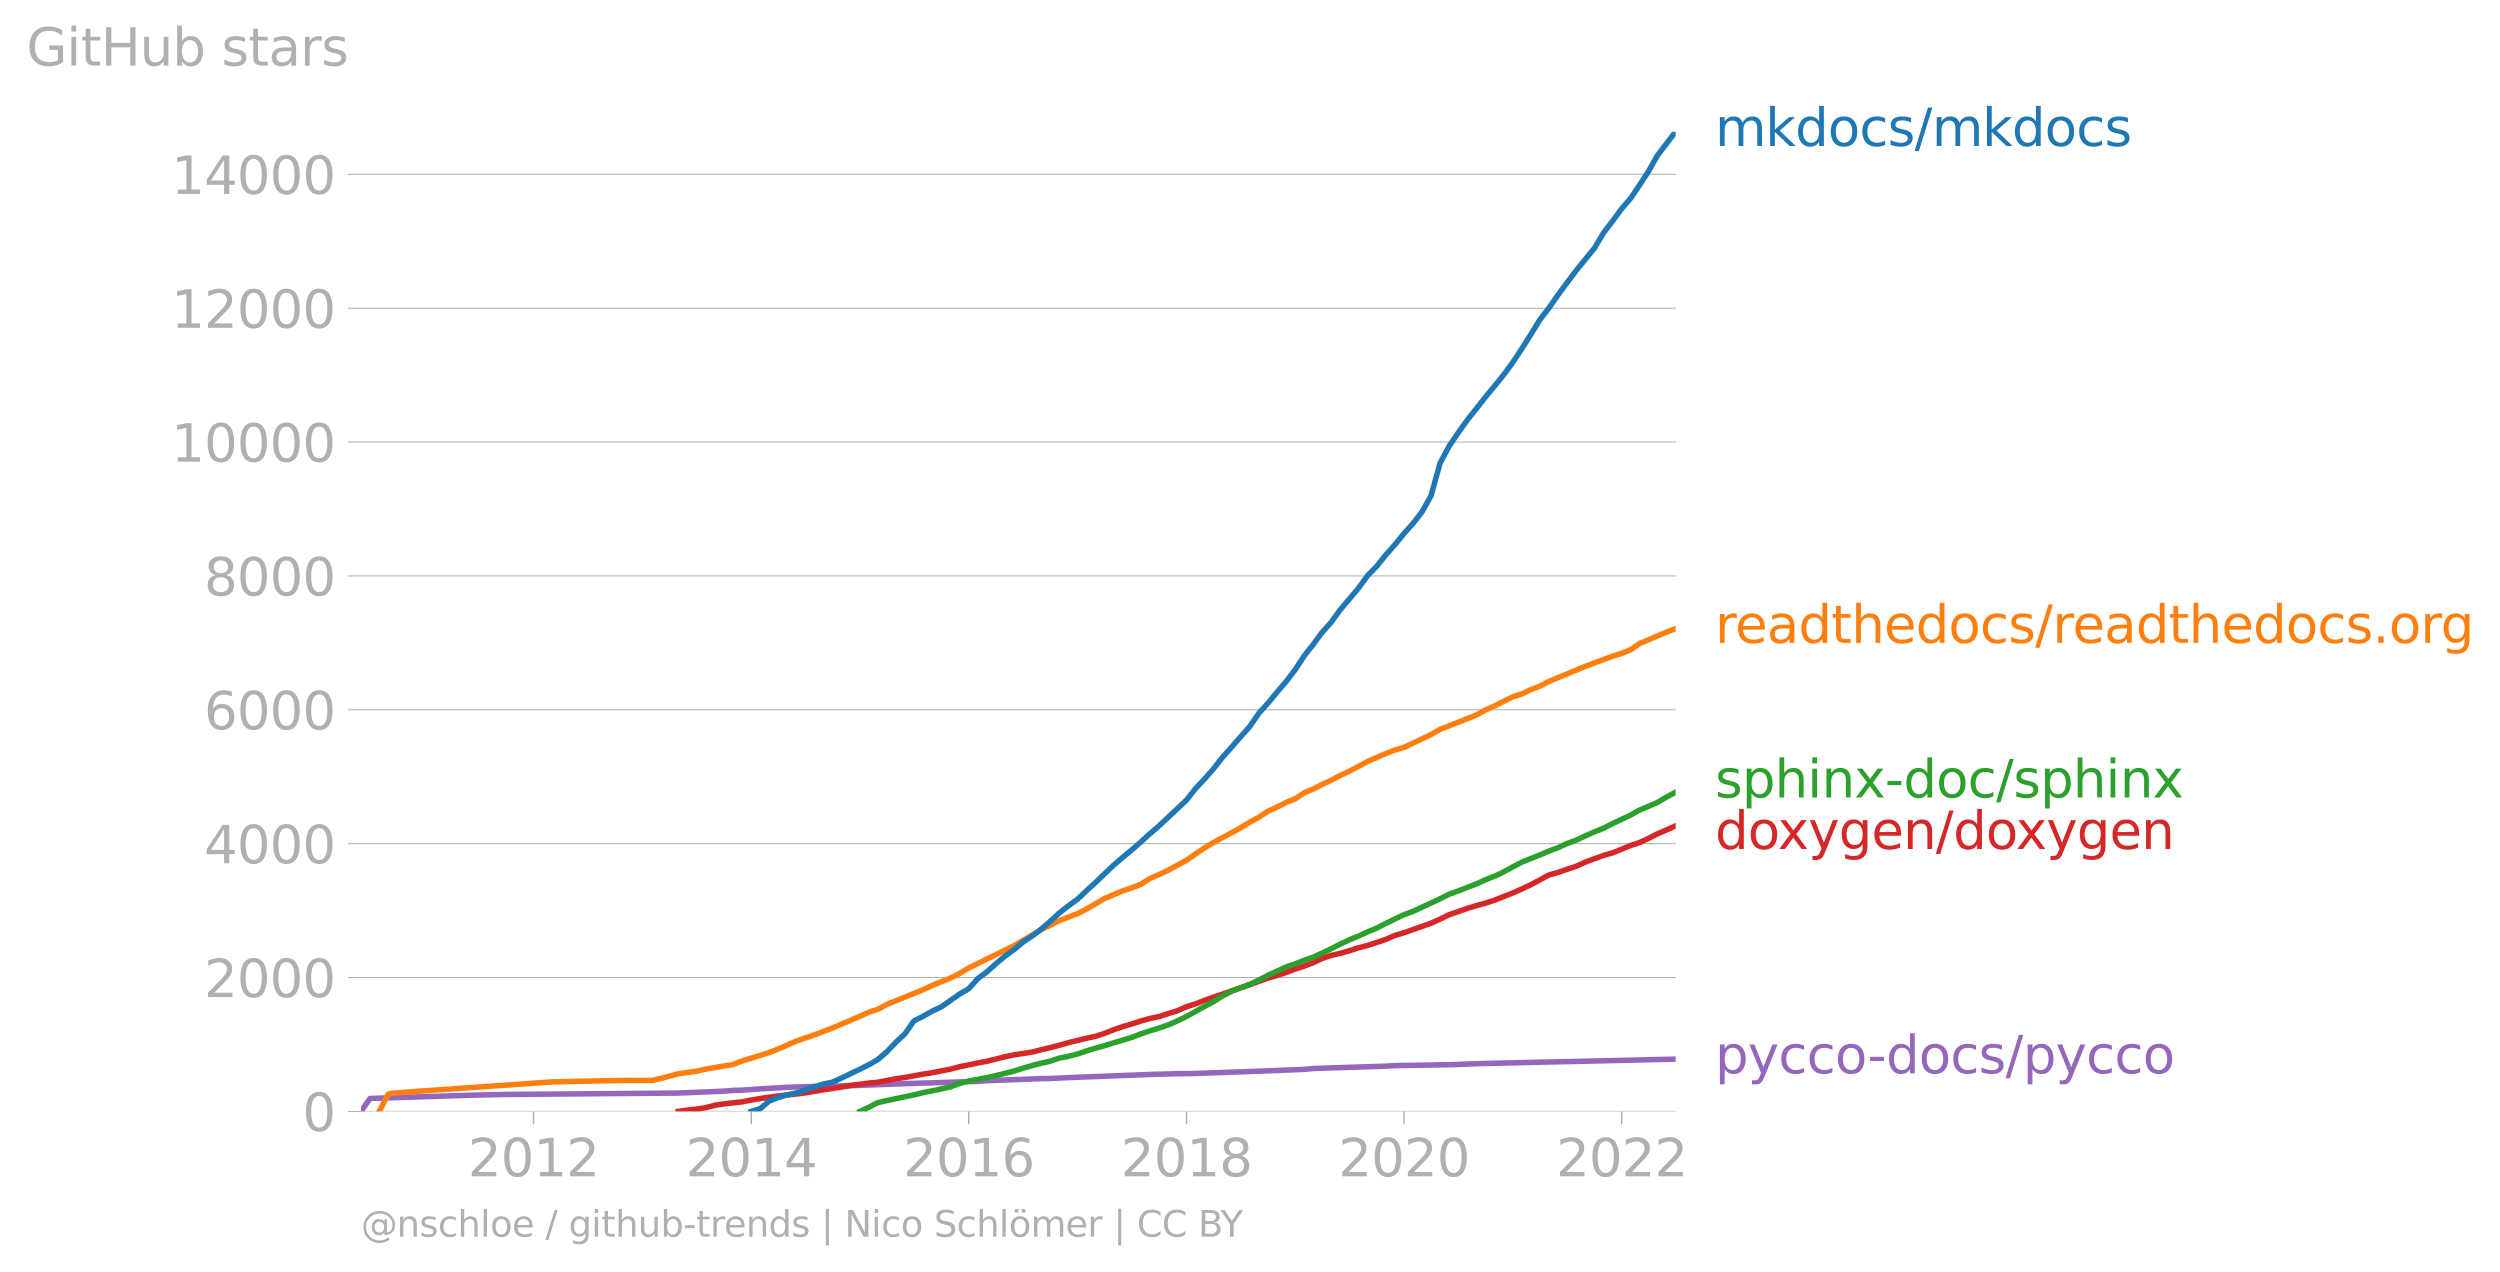 <svg xmlns:xlink="http://www.w3.org/1999/xlink" width="905.495" height="460.581" viewBox="0 0 679.121 345.436" xmlns="http://www.w3.org/2000/svg"><defs><style>*{stroke-linejoin:round;stroke-linecap:butt}</style></defs><g id="figure_1"><path d="M0 345.436h679.121V0H0v345.436z" style="fill:none" id="patch_1"/><g id="axes_1"><path d="M98.073 301.909h357.12V35.797H98.073v266.112z" style="fill:none" id="patch_2"/><g id="matplotlib.axis_1"><g id="xtick_1"><g id="line2d_1"><defs><path id="m0995b1e80e" d="M0 0v3.5" style="stroke:#b0b0b0;stroke-width:.4"/></defs><use xlink:href="#m0995b1e80e" x="144.928" y="301.909" style="fill:#b0b0b0;stroke:#b0b0b0;stroke-width:.4"/></g><g style="fill:#b0b0b0" transform="matrix(.14 0 0 -.14 127.113 319.547)" id="text_1"><defs><path id="DejaVuSans-32" d="M1228 531h2203V0H469v531q359 372 979 998 621 627 780 809 303 340 423 576 121 236 121 464 0 372-261 606-261 235-680 235-297 0-627-103-329-103-704-313v638q381 153 712 231 332 78 607 78 725 0 1156-363 431-362 431-968 0-288-108-546-107-257-392-607-78-91-497-524-418-433-1181-1211z" transform="scale(.016)"/><path id="DejaVuSans-30" d="M2034 4250q-487 0-733-480-245-479-245-1442 0-959 245-1439 246-480 733-480 491 0 736 480 246 480 246 1439 0 963-246 1442-245 480-736 480zm0 500q785 0 1199-621 414-620 414-1801 0-1178-414-1799Q2819-91 2034-91q-784 0-1198 620-414 621-414 1799 0 1181 414 1801 414 621 1198 621z" transform="scale(.016)"/><path id="DejaVuSans-31" d="M794 531h1031v3560L703 3866v575l1116 225h631V531h1031V0H794v531z" transform="scale(.016)"/></defs><use xlink:href="#DejaVuSans-32"/><use xlink:href="#DejaVuSans-30" x="63.623"/><use xlink:href="#DejaVuSans-31" x="127.246"/><use xlink:href="#DejaVuSans-32" x="190.869"/></g></g><g id="xtick_2"><use xlink:href="#m0995b1e80e" x="204.084" y="301.909" style="fill:#b0b0b0;stroke:#b0b0b0;stroke-width:.4" id="line2d_2"/><g style="fill:#b0b0b0" transform="matrix(.14 0 0 -.14 186.27 319.547)" id="text_2"><defs><path id="DejaVuSans-34" d="M2419 4116 825 1625h1594v2491zm-166 550h794V1625h666v-525h-666V0h-628v1100H313v609l1940 2957z" transform="scale(.016)"/></defs><use xlink:href="#DejaVuSans-32"/><use xlink:href="#DejaVuSans-30" x="63.623"/><use xlink:href="#DejaVuSans-31" x="127.246"/><use xlink:href="#DejaVuSans-34" x="190.869"/></g></g><g id="xtick_3"><use xlink:href="#m0995b1e80e" x="263.159" y="301.909" style="fill:#b0b0b0;stroke:#b0b0b0;stroke-width:.4" id="line2d_3"/><g style="fill:#b0b0b0" transform="matrix(.14 0 0 -.14 245.344 319.547)" id="text_3"><defs><path id="DejaVuSans-36" d="M2113 2584q-425 0-674-291-248-290-248-796 0-503 248-796 249-292 674-292t673 292q248 293 248 796 0 506-248 796-248 291-673 291zm1253 1979v-575q-238 112-480 171-242 60-480 60-625 0-955-422-329-422-376-1275 184 272 462 417 279 145 613 145 703 0 1111-427 408-426 408-1160 0-719-425-1154Q2819-91 2113-91q-810 0-1238 620-428 621-428 1799 0 1106 525 1764t1409 658q238 0 480-47t505-140z" transform="scale(.016)"/></defs><use xlink:href="#DejaVuSans-32"/><use xlink:href="#DejaVuSans-30" x="63.623"/><use xlink:href="#DejaVuSans-31" x="127.246"/><use xlink:href="#DejaVuSans-36" x="190.869"/></g></g><g id="xtick_4"><use xlink:href="#m0995b1e80e" x="322.315" y="301.909" style="fill:#b0b0b0;stroke:#b0b0b0;stroke-width:.4" id="line2d_4"/><g style="fill:#b0b0b0" transform="matrix(.14 0 0 -.14 304.5 319.547)" id="text_4"><defs><path id="DejaVuSans-38" d="M2034 2216q-450 0-708-241-257-241-257-662 0-422 257-663 258-241 708-241t709 242q260 243 260 662 0 421-258 662-257 241-711 241zm-631 268q-406 100-633 378-226 279-226 679 0 559 398 884 399 325 1092 325 697 0 1094-325t397-884q0-400-227-679-226-278-629-378 456-106 710-416 255-309 255-755 0-679-414-1042Q2806-91 2034-91q-771 0-1186 362-414 363-414 1042 0 446 256 755 257 310 713 416zm-231 997q0-362 226-565 227-203 636-203 407 0 636 203 230 203 230 565 0 363-230 566-229 203-636 203-409 0-636-203-226-203-226-566z" transform="scale(.016)"/></defs><use xlink:href="#DejaVuSans-32"/><use xlink:href="#DejaVuSans-30" x="63.623"/><use xlink:href="#DejaVuSans-31" x="127.246"/><use xlink:href="#DejaVuSans-38" x="190.869"/></g></g><g id="xtick_5"><use xlink:href="#m0995b1e80e" x="381.39" y="301.909" style="fill:#b0b0b0;stroke:#b0b0b0;stroke-width:.4" id="line2d_5"/><g style="fill:#b0b0b0" transform="matrix(.14 0 0 -.14 363.575 319.547)" id="text_5"><use xlink:href="#DejaVuSans-32"/><use xlink:href="#DejaVuSans-30" x="63.623"/><use xlink:href="#DejaVuSans-32" x="127.246"/><use xlink:href="#DejaVuSans-30" x="190.869"/></g></g><g id="xtick_6"><use xlink:href="#m0995b1e80e" x="440.546" y="301.909" style="fill:#b0b0b0;stroke:#b0b0b0;stroke-width:.4" id="line2d_6"/><g style="fill:#b0b0b0" transform="matrix(.14 0 0 -.14 422.73 319.547)" id="text_6"><use xlink:href="#DejaVuSans-32"/><use xlink:href="#DejaVuSans-30" x="63.623"/><use xlink:href="#DejaVuSans-32" x="127.246"/><use xlink:href="#DejaVuSans-32" x="190.869"/></g></g></g><g id="matplotlib.axis_2"><g id="ytick_1"><path d="M98.073 301.909h357.12" clip-path="url(#p7fcc670a1d)" style="fill:none;stroke:#b0b0b0;stroke-width:.3;stroke-linecap:square" id="line2d_7"/><g id="line2d_8"><defs><path id="m6ec0c7b265" d="M0 0h-3.5" style="stroke:#b0b0b0;stroke-width:.3"/></defs><use xlink:href="#m6ec0c7b265" x="98.073" y="301.909" style="fill:#b0b0b0;stroke:#b0b0b0;stroke-width:.3"/></g><use xlink:href="#DejaVuSans-30" style="fill:#b0b0b0" transform="matrix(.14 0 0 -.14 82.166 307.228)" id="text_7"/></g><g id="ytick_2"><path d="M98.073 265.545h357.12" clip-path="url(#p7fcc670a1d)" style="fill:none;stroke:#b0b0b0;stroke-width:.3;stroke-linecap:square" id="line2d_9"/><use xlink:href="#m6ec0c7b265" x="98.073" y="265.545" style="fill:#b0b0b0;stroke:#b0b0b0;stroke-width:.3" id="line2d_10"/><g style="fill:#b0b0b0" transform="matrix(.14 0 0 -.14 55.443 270.864)" id="text_8"><use xlink:href="#DejaVuSans-32"/><use xlink:href="#DejaVuSans-30" x="63.623"/><use xlink:href="#DejaVuSans-30" x="127.246"/><use xlink:href="#DejaVuSans-30" x="190.869"/></g></g><g id="ytick_3"><path d="M98.073 229.18h357.12" clip-path="url(#p7fcc670a1d)" style="fill:none;stroke:#b0b0b0;stroke-width:.3;stroke-linecap:square" id="line2d_11"/><use xlink:href="#m6ec0c7b265" x="98.073" y="229.181" style="fill:#b0b0b0;stroke:#b0b0b0;stroke-width:.3" id="line2d_12"/><g style="fill:#b0b0b0" transform="matrix(.14 0 0 -.14 55.443 234.5)" id="text_9"><use xlink:href="#DejaVuSans-34"/><use xlink:href="#DejaVuSans-30" x="63.623"/><use xlink:href="#DejaVuSans-30" x="127.246"/><use xlink:href="#DejaVuSans-30" x="190.869"/></g></g><g id="ytick_4"><path d="M98.073 192.817h357.12" clip-path="url(#p7fcc670a1d)" style="fill:none;stroke:#b0b0b0;stroke-width:.3;stroke-linecap:square" id="line2d_13"/><use xlink:href="#m6ec0c7b265" x="98.073" y="192.817" style="fill:#b0b0b0;stroke:#b0b0b0;stroke-width:.3" id="line2d_14"/><g style="fill:#b0b0b0" transform="matrix(.14 0 0 -.14 55.443 198.136)" id="text_10"><use xlink:href="#DejaVuSans-36"/><use xlink:href="#DejaVuSans-30" x="63.623"/><use xlink:href="#DejaVuSans-30" x="127.246"/><use xlink:href="#DejaVuSans-30" x="190.869"/></g></g><g id="ytick_5"><path d="M98.073 156.453h357.12" clip-path="url(#p7fcc670a1d)" style="fill:none;stroke:#b0b0b0;stroke-width:.3;stroke-linecap:square" id="line2d_15"/><use xlink:href="#m6ec0c7b265" x="98.073" y="156.453" style="fill:#b0b0b0;stroke:#b0b0b0;stroke-width:.3" id="line2d_16"/><g style="fill:#b0b0b0" transform="matrix(.14 0 0 -.14 55.443 161.772)" id="text_11"><use xlink:href="#DejaVuSans-38"/><use xlink:href="#DejaVuSans-30" x="63.623"/><use xlink:href="#DejaVuSans-30" x="127.246"/><use xlink:href="#DejaVuSans-30" x="190.869"/></g></g><g id="ytick_6"><path d="M98.073 120.089h357.12" clip-path="url(#p7fcc670a1d)" style="fill:none;stroke:#b0b0b0;stroke-width:.3;stroke-linecap:square" id="line2d_17"/><use xlink:href="#m6ec0c7b265" x="98.073" y="120.089" style="fill:#b0b0b0;stroke:#b0b0b0;stroke-width:.3" id="line2d_18"/><g style="fill:#b0b0b0" transform="matrix(.14 0 0 -.14 46.536 125.408)" id="text_12"><use xlink:href="#DejaVuSans-31"/><use xlink:href="#DejaVuSans-30" x="63.623"/><use xlink:href="#DejaVuSans-30" x="127.246"/><use xlink:href="#DejaVuSans-30" x="190.869"/><use xlink:href="#DejaVuSans-30" x="254.492"/></g></g><g id="ytick_7"><path d="M98.073 83.725h357.12" clip-path="url(#p7fcc670a1d)" style="fill:none;stroke:#b0b0b0;stroke-width:.3;stroke-linecap:square" id="line2d_19"/><use xlink:href="#m6ec0c7b265" x="98.073" y="83.725" style="fill:#b0b0b0;stroke:#b0b0b0;stroke-width:.3" id="line2d_20"/><g style="fill:#b0b0b0" transform="matrix(.14 0 0 -.14 46.536 89.044)" id="text_13"><use xlink:href="#DejaVuSans-31"/><use xlink:href="#DejaVuSans-32" x="63.623"/><use xlink:href="#DejaVuSans-30" x="127.246"/><use xlink:href="#DejaVuSans-30" x="190.869"/><use xlink:href="#DejaVuSans-30" x="254.492"/></g></g><g id="ytick_8"><path d="M98.073 47.36h357.12" clip-path="url(#p7fcc670a1d)" style="fill:none;stroke:#b0b0b0;stroke-width:.3;stroke-linecap:square" id="line2d_21"/><use xlink:href="#m6ec0c7b265" x="98.073" y="47.361" style="fill:#b0b0b0;stroke:#b0b0b0;stroke-width:.3" id="line2d_22"/><g style="fill:#b0b0b0" transform="matrix(.14 0 0 -.14 46.536 52.68)" id="text_14"><use xlink:href="#DejaVuSans-31"/><use xlink:href="#DejaVuSans-34" x="63.623"/><use xlink:href="#DejaVuSans-30" x="127.246"/><use xlink:href="#DejaVuSans-30" x="190.869"/><use xlink:href="#DejaVuSans-30" x="254.492"/></g></g><g style="fill:#b0b0b0" transform="matrix(.14 0 0 -.14 7.2 17.838)" id="text_15"><defs><path id="DejaVuSans-47" d="M3809 666v1253H2778v519h1656V434q-365-259-806-392-440-133-940-133-1094 0-1712 639-617 640-617 1780 0 1144 617 1783 618 639 1712 639 456 0 867-113 411-112 758-331v-672q-350 297-744 447t-828 150q-857 0-1287-478-429-478-429-1425 0-944 429-1422 430-478 1287-478 334 0 596 58 263 58 472 180z" transform="scale(.016)"/><path id="DejaVuSans-69" d="M603 3500h575V0H603v3500zm0 1363h575v-729H603v729z" transform="scale(.016)"/><path id="DejaVuSans-74" d="M1172 4494v-994h1184v-447H1172V1153q0-428 117-550t477-122h590V0h-590q-666 0-919 248-253 249-253 905v1900H172v447h422v994h578z" transform="scale(.016)"/><path id="DejaVuSans-48" d="M628 4666h631V2753h2294v1913h631V0h-631v2222H1259V0H628v4666z" transform="scale(.016)"/><path id="DejaVuSans-75" d="M544 1381v2119h575V1403q0-497 193-746 194-248 582-248 465 0 735 297 271 297 271 810v1984h575V0h-575v538q-209-319-486-474-276-155-642-155-603 0-916 375-312 375-312 1097zm1447 2203z" transform="scale(.016)"/><path id="DejaVuSans-62" d="M3116 1747q0 634-261 995t-717 361q-457 0-718-361t-261-995q0-634 261-995t718-361q456 0 717 361t261 995zM1159 2969q182 312 458 463 277 152 661 152 638 0 1036-506 399-506 399-1331T3314 415Q2916-91 2278-91q-384 0-661 152-276 152-458 464V0H581v4863h578V2969z" transform="scale(.016)"/><path id="DejaVuSans-73" d="M2834 3397v-544q-243 125-506 187-262 63-544 63-428 0-642-131t-214-394q0-200 153-314t616-217l197-44q612-131 870-370t258-667q0-488-386-773Q2250-91 1575-91q-281 0-586 55T347 128v594q319-166 628-249 309-82 613-82 406 0 624 139 219 139 219 392 0 234-158 359-157 125-692 241l-200 47q-534 112-772 345-237 233-237 639 0 494 350 762 350 269 994 269 318 0 599-47 282-46 519-140z" transform="scale(.016)"/><path id="DejaVuSans-61" d="M2194 1759q-697 0-966-159t-269-544q0-306 202-486 202-179 548-179 479 0 768 339t289 901v128h-572zm1147 238V0h-575v531q-197-318-491-470T1556-91q-537 0-855 302-317 302-317 808 0 590 395 890 396 300 1180 300h807v57q0 397-261 614t-733 217q-300 0-585-72-284-72-546-216v532q315 122 612 182 297 61 578 61 760 0 1135-394 375-393 375-1193z" transform="scale(.016)"/><path id="DejaVuSans-72" d="M2631 2963q-97 56-211 82-114 27-251 27-488 0-749-317t-261-911V0H581v3500h578v-544q182 319 472 473 291 155 707 155 59 0 131-8 72-7 159-23l3-590z" transform="scale(.016)"/></defs><use xlink:href="#DejaVuSans-47"/><use xlink:href="#DejaVuSans-69" x="77.49"/><use xlink:href="#DejaVuSans-74" x="105.273"/><use xlink:href="#DejaVuSans-48" x="144.482"/><use xlink:href="#DejaVuSans-75" x="219.678"/><use xlink:href="#DejaVuSans-62" x="283.057"/><use xlink:href="#DejaVuSans-20" x="346.533"/><use xlink:href="#DejaVuSans-73" x="378.32"/><use xlink:href="#DejaVuSans-74" x="430.42"/><use xlink:href="#DejaVuSans-61" x="469.629"/><use xlink:href="#DejaVuSans-72" x="530.908"/><use xlink:href="#DejaVuSans-73" x="572.021"/></g></g><path d="m98.073 301.909 2.428-3.51 22.173-.727 7.364-.218 7.445-.145 46.775-.382 12.381-.51 2.509-.217 2.428-.055 5.017-.364 7.202-.418 7.445-.236 9.873-.2 17.156-.636 5.017-.146 4.937-.164 4.936-.163 2.509-.055 2.347-.2 9.872-.363 5.018-.2 2.428-.019 4.936-.254 22.173-.855 7.364-.2 5.018-.072 7.202-.255 12.381-.454 9.954-.4 2.266-.237 19.827-.636 2.427-.146 14.81-.236 7.445-.291 12.381-.29 41.676-.946h0" clip-path="url(#p7fcc670a1d)" style="fill:none;stroke:#9467bd;stroke-width:1.5;stroke-linecap:square" id="line2d_23"/><path d="m184.258 301.909 2.508-.364 2.428-.254 2.509-.4 2.508-.655 2.428-.364 2.509-.29 2.428-.255 2.508-.51 2.509-.4 2.266-.363 2.508-.309 2.428-.29 2.509-.274 2.428-.29 2.508-.437 2.509-.418 2.428-.364 2.508-.381 2.428-.455 2.509-.29 2.508-.346 2.266-.182 2.509-.51 2.428-.454 2.508-.363 2.428-.455 2.509-.455 2.508-.381 2.428-.491 2.509-.491 2.428-.637 2.508-.509 2.509-.527 2.347-.436 2.508-.619 2.428-.618 2.509-.509 2.427-.382 2.51-.4 2.508-.636 2.428-.564 2.508-.654 2.428-.71 2.509-.6 2.508-.617 2.266-.473 2.509-.818 2.428-.964 2.508-.873 2.428-.709 2.509-.818 2.508-.691 2.428-.51 2.509-.817 2.427-.746 2.509-1.109 2.509-.782 2.266-.909 2.508-.89 2.428-.8 2.509-.91 2.427-.818 2.509-.873 2.509-.909 2.427-.873 2.51-.745 2.427-.764 2.508-.963 2.51-.819 2.265-.872 2.509-1.164 2.427-.836 2.51-.564 2.427-.69 2.508-.819 2.51-.636 2.427-.8 2.509-.837 2.427-1.073 2.509-.745 2.509-.89 2.346-.82 2.51-.89 2.427-1.09 2.508-1.22 2.428-.836 2.509-.872 2.509-.764 2.427-.673 2.509-.818 2.428-.963 2.508-.982 2.509-1.128 2.266-1.054 2.509-1.346 2.427-1.327 2.509-.709 2.428-.836 2.508-.819 2.509-1.145 2.428-.91 2.508-.908 2.428-.691 2.509-1.018 2.508-1.019 2.266-.745 2.509-1.164 2.428-1.236 2.508-1.073 2.428-1.09" clip-path="url(#p7fcc670a1d)" style="fill:none;stroke:#d62728;stroke-width:1.5;stroke-linecap:square" id="line2d_24"/><path d="m233.622 301.909 2.508-1.164 2.266-1.2 2.509-.582 2.428-.509 2.508-.527 2.428-.491 2.509-.636 2.508-.473 2.428-.546 2.509-.527 2.428-.945 2.508-.637 2.509-.472 2.347-.437 2.508-.563 2.428-.619 2.509-.636 2.427-.764 2.51-.727 2.508-.654 2.428-.546 2.508-.836 2.428-.473 2.509-.655 2.508-.854 2.266-.691 2.509-.69 2.428-.765 2.508-.745 2.428-.727 2.509-.964 2.508-.855 2.428-.709 2.509-.89 2.427-1.055 2.509-1.236 2.509-1.382 2.266-1.255 2.508-1.327 2.428-1.546 2.509-1.345 2.427-.891 2.509-.945 2.509-1.2 2.427-1.273 2.51-1.128 2.427-1.127 2.508-.854 2.51-1 2.265-.782 2.509-1.127 2.427-1.182 2.51-1.273 2.427-1.164 2.508-1 2.51-1.163 2.427-1 2.509-1.291 2.427-1.182 2.509-1.2 2.509-.91 2.346-1.108 2.51-1.146 2.427-1.145 2.508-1.255 2.428-.873 2.509-.981 2.509-.964 2.427-1.11 2.509-.981 2.428-1.145 2.508-1.4 2.509-1.291 2.266-.91 2.509-1 2.427-1.036 2.509-.927 2.428-1.127 2.508-.928 2.509-1.163 2.428-1.091 2.508-.982 2.428-1.273 2.509-1.164 2.508-1.181 2.266-1.31 2.509-1.036 2.428-1.054 2.508-1.491 2.428-1.291" clip-path="url(#p7fcc670a1d)" style="fill:none;stroke:#2ca02c;stroke-width:1.5;stroke-linecap:square" id="line2d_25"/><g style="fill:#1f77b4" transform="matrix(.14 0 0 -.14 465.907 39.66)" id="text_16"><defs><path id="DejaVuSans-6d" d="M3328 2828q216 388 516 572t706 184q547 0 844-383 297-382 297-1088V0h-578v2094q0 503-179 746-178 244-543 244-447 0-707-297-259-296-259-809V0h-578v2094q0 506-178 748t-550 242q-441 0-701-298-259-298-259-808V0H581v3500h578v-544q197 322 472 475t653 153q382 0 649-194 267-193 395-562z" transform="scale(.016)"/><path id="DejaVuSans-6b" d="M581 4863h578V1991l1716 1509h734L1753 1863 3688 0h-750L1159 1709V0H581v4863z" transform="scale(.016)"/><path id="DejaVuSans-64" d="M2906 2969v1894h575V0h-575v525q-181-312-458-464-276-152-664-152-634 0-1033 506-398 507-398 1332t398 1331q399 506 1033 506 388 0 664-152 277-151 458-463zM947 1747q0-634 261-995t717-361q456 0 718 361 263 361 263 995t-263 995q-262 361-718 361t-717-361q-261-361-261-995z" transform="scale(.016)"/><path id="DejaVuSans-6f" d="M1959 3097q-462 0-731-361t-269-989q0-628 267-989 268-361 733-361 460 0 728 362 269 363 269 988 0 622-269 986-268 364-728 364zm0 487q750 0 1178-488 429-487 429-1349 0-859-429-1349Q2709-91 1959-91q-753 0-1180 489-426 490-426 1349 0 862 426 1349 427 488 1180 488z" transform="scale(.016)"/><path id="DejaVuSans-63" d="M3122 3366v-538q-244 135-489 202t-495 67q-560 0-870-355-309-354-309-995t309-996q310-354 870-354 250 0 495 67t489 202V134Q2881 22 2623-34q-257-57-548-57-791 0-1257 497-465 497-465 1341 0 856 470 1346 471 491 1290 491 265 0 518-55 253-54 491-163z" transform="scale(.016)"/><path id="DejaVuSans-2f" d="M1625 4666h531L531-594H0l1625 5260z" transform="scale(.016)"/></defs><use xlink:href="#DejaVuSans-6d"/><use xlink:href="#DejaVuSans-6b" x="97.412"/><use xlink:href="#DejaVuSans-64" x="155.322"/><use xlink:href="#DejaVuSans-6f" x="218.799"/><use xlink:href="#DejaVuSans-63" x="279.98"/><use xlink:href="#DejaVuSans-73" x="334.961"/><use xlink:href="#DejaVuSans-2f" x="387.061"/><use xlink:href="#DejaVuSans-6d" x="420.752"/><use xlink:href="#DejaVuSans-6b" x="518.164"/><use xlink:href="#DejaVuSans-64" x="576.074"/><use xlink:href="#DejaVuSans-6f" x="639.551"/><use xlink:href="#DejaVuSans-63" x="700.732"/><use xlink:href="#DejaVuSans-73" x="755.713"/></g><g style="fill:#ff7f0e" transform="matrix(.14 0 0 -.14 465.907 174.643)" id="text_17"><defs><path id="DejaVuSans-65" d="M3597 1894v-281H953q38-594 358-905t892-311q331 0 642 81t618 244V178Q3153 47 2828-22t-659-69q-838 0-1327 487-489 488-489 1320 0 859 464 1363 464 505 1252 505 706 0 1117-455 411-454 411-1235zm-575 169q-6 471-264 752-258 282-683 282-481 0-770-272t-333-766l2050 4z" transform="scale(.016)"/><path id="DejaVuSans-68" d="M3513 2113V0h-575v2094q0 497-194 743-194 247-581 247-466 0-735-297-269-296-269-809V0H581v4863h578V2956q207 316 486 472 280 156 646 156 603 0 912-373 310-373 310-1098z" transform="scale(.016)"/><path id="DejaVuSans-2e" d="M684 794h660V0H684v794z" transform="scale(.016)"/><path id="DejaVuSans-67" d="M2906 1791q0 625-258 968-257 344-723 344-462 0-720-344-258-343-258-968 0-622 258-966t720-344q466 0 723 344 258 344 258 966zm575-1357q0-893-397-1329-396-436-1215-436-303 0-572 45t-522 139v559q253-137 500-202 247-66 503-66 566 0 847 295t281 892v285q-178-310-456-463T1784 0Q1141 0 747 490 353 981 353 1791q0 812 394 1302 394 491 1037 491 388 0 666-153t456-462v531h575V434z" transform="scale(.016)"/></defs><use xlink:href="#DejaVuSans-72"/><use xlink:href="#DejaVuSans-65" x="38.863"/><use xlink:href="#DejaVuSans-61" x="100.387"/><use xlink:href="#DejaVuSans-64" x="161.666"/><use xlink:href="#DejaVuSans-74" x="225.143"/><use xlink:href="#DejaVuSans-68" x="264.352"/><use xlink:href="#DejaVuSans-65" x="327.73"/><use xlink:href="#DejaVuSans-64" x="389.254"/><use xlink:href="#DejaVuSans-6f" x="452.73"/><use xlink:href="#DejaVuSans-63" x="513.912"/><use xlink:href="#DejaVuSans-73" x="568.893"/><use xlink:href="#DejaVuSans-2f" x="620.992"/><use xlink:href="#DejaVuSans-72" x="654.684"/><use xlink:href="#DejaVuSans-65" x="693.547"/><use xlink:href="#DejaVuSans-61" x="755.07"/><use xlink:href="#DejaVuSans-64" x="816.35"/><use xlink:href="#DejaVuSans-74" x="879.826"/><use xlink:href="#DejaVuSans-68" x="919.035"/><use xlink:href="#DejaVuSans-65" x="982.414"/><use xlink:href="#DejaVuSans-64" x="1043.938"/><use xlink:href="#DejaVuSans-6f" x="1107.414"/><use xlink:href="#DejaVuSans-63" x="1168.596"/><use xlink:href="#DejaVuSans-73" x="1223.576"/><use xlink:href="#DejaVuSans-2e" x="1275.676"/><use xlink:href="#DejaVuSans-6f" x="1307.463"/><use xlink:href="#DejaVuSans-72" x="1368.645"/><use xlink:href="#DejaVuSans-67" x="1408.008"/></g><g style="fill:#2ca02c" transform="matrix(.14 0 0 -.14 465.907 216.635)" id="text_18"><defs><path id="DejaVuSans-70" d="M1159 525v-1856H581v4831h578v-531q182 312 458 463 277 152 661 152 638 0 1036-506 399-506 399-1331T3314 415Q2916-91 2278-91q-384 0-661 152-276 152-458 464zm1957 1222q0 634-261 995t-717 361q-457 0-718-361t-261-995q0-634 261-995t718-361q456 0 717 361t261 995z" transform="scale(.016)"/><path id="DejaVuSans-6e" d="M3513 2113V0h-575v2094q0 497-194 743-194 247-581 247-466 0-735-297-269-296-269-809V0H581v3500h578v-544q207 316 486 472 280 156 646 156 603 0 912-373 310-373 310-1098z" transform="scale(.016)"/><path id="DejaVuSans-78" d="M3513 3500 2247 1797 3578 0h-678L1881 1375 863 0H184l1360 1831L300 3500h678l928-1247 928 1247h679z" transform="scale(.016)"/><path id="DejaVuSans-2d" d="M313 2009h1684v-512H313v512z" transform="scale(.016)"/></defs><use xlink:href="#DejaVuSans-73"/><use xlink:href="#DejaVuSans-70" x="52.1"/><use xlink:href="#DejaVuSans-68" x="115.576"/><use xlink:href="#DejaVuSans-69" x="178.955"/><use xlink:href="#DejaVuSans-6e" x="206.738"/><use xlink:href="#DejaVuSans-78" x="270.117"/><use xlink:href="#DejaVuSans-2d" x="329.297"/><use xlink:href="#DejaVuSans-64" x="365.381"/><use xlink:href="#DejaVuSans-6f" x="428.857"/><use xlink:href="#DejaVuSans-63" x="490.039"/><use xlink:href="#DejaVuSans-2f" x="545.02"/><use xlink:href="#DejaVuSans-73" x="578.711"/><use xlink:href="#DejaVuSans-70" x="630.811"/><use xlink:href="#DejaVuSans-68" x="694.287"/><use xlink:href="#DejaVuSans-69" x="757.666"/><use xlink:href="#DejaVuSans-6e" x="785.449"/><use xlink:href="#DejaVuSans-78" x="848.828"/></g><g style="fill:#d62728" transform="matrix(.14 0 0 -.14 465.907 230.635)" id="text_19"><defs><path id="DejaVuSans-79" d="M2059-325q-243-625-475-815-231-191-618-191H506v481h338q237 0 368 113 132 112 291 531l103 262L191 3500h609L1894 763l1094 2737h609L2059-325z" transform="scale(.016)"/></defs><use xlink:href="#DejaVuSans-64"/><use xlink:href="#DejaVuSans-6f" x="63.477"/><use xlink:href="#DejaVuSans-78" x="121.533"/><use xlink:href="#DejaVuSans-79" x="180.713"/><use xlink:href="#DejaVuSans-67" x="239.893"/><use xlink:href="#DejaVuSans-65" x="303.369"/><use xlink:href="#DejaVuSans-6e" x="364.893"/><use xlink:href="#DejaVuSans-2f" x="428.271"/><use xlink:href="#DejaVuSans-64" x="461.963"/><use xlink:href="#DejaVuSans-6f" x="525.439"/><use xlink:href="#DejaVuSans-78" x="583.496"/><use xlink:href="#DejaVuSans-79" x="642.676"/><use xlink:href="#DejaVuSans-67" x="701.855"/><use xlink:href="#DejaVuSans-65" x="765.332"/><use xlink:href="#DejaVuSans-6e" x="826.855"/></g><g style="fill:#9467bd" transform="matrix(.14 0 0 -.14 465.907 291.572)" id="text_20"><use xlink:href="#DejaVuSans-70"/><use xlink:href="#DejaVuSans-79" x="63.477"/><use xlink:href="#DejaVuSans-63" x="122.656"/><use xlink:href="#DejaVuSans-63" x="177.637"/><use xlink:href="#DejaVuSans-6f" x="232.617"/><use xlink:href="#DejaVuSans-2d" x="295.674"/><use xlink:href="#DejaVuSans-64" x="331.758"/><use xlink:href="#DejaVuSans-6f" x="395.234"/><use xlink:href="#DejaVuSans-63" x="456.416"/><use xlink:href="#DejaVuSans-73" x="511.396"/><use xlink:href="#DejaVuSans-2f" x="563.496"/><use xlink:href="#DejaVuSans-70" x="597.188"/><use xlink:href="#DejaVuSans-79" x="660.664"/><use xlink:href="#DejaVuSans-63" x="719.844"/><use xlink:href="#DejaVuSans-63" x="774.824"/><use xlink:href="#DejaVuSans-6f" x="829.805"/></g><g style="fill:#b0b0b0" transform="matrix(.097 0 0 -.097 98.073 335.945)" id="text_21"><defs><path id="DejaVuSans-40" d="M2381 1678q0-447 222-702 222-254 610-254 384 0 604 256 221 256 221 700 0 438-225 695-225 258-607 258-378 0-602-256-223-256-223-697zm1703-934q-187-241-429-355t-564-114q-538 0-874 389t-336 1014q0 625 337 1015 338 391 873 391 322 0 565-117 244-117 428-354v409h447V722q457 69 714 417 258 349 258 902 0 334-99 628-98 294-298 544-325 409-792 626t-1017 217q-384 0-738-102-353-101-653-301-490-319-767-836-276-517-276-1120 0-497 179-932 180-434 521-765 328-325 759-495 431-171 922-171 403 0 792 136t714 389l281-347q-390-303-851-464t-936-161q-578 0-1091 205-512 205-912 595Q841 78 631 592q-209 514-209 1105 0 569 212 1084 213 516 607 907 403 396 931 607t1119 211q662 0 1229-272 568-271 952-771 234-307 357-666 124-359 124-744 0-822-497-1297T4084 263v481z" transform="scale(.016)"/><path id="DejaVuSans-6c" d="M603 4863h575V0H603v4863z" transform="scale(.016)"/><path id="DejaVuSans-7c" d="M1344 4891v-6400H813v6400h531z" transform="scale(.016)"/><path id="DejaVuSans-4e" d="M628 4666h850L3547 763v3903h612V0h-850L1241 3903V0H628v4666z" transform="scale(.016)"/><path id="DejaVuSans-53" d="M3425 4513v-616q-359 172-678 256-319 85-616 85-515 0-795-200t-280-569q0-310 186-468 186-157 705-254l381-78q706-135 1042-474t336-907q0-679-455-1029Q2797-91 1919-91q-331 0-705 75-373 75-773 222v650q384-215 753-325 369-109 725-109 540 0 834 212 294 213 294 607 0 343-211 537t-692 291l-385 75q-706 140-1022 440-315 300-315 835 0 619 436 975t1201 356q329 0 669-60 341-59 697-177z" transform="scale(.016)"/><path id="DejaVuSans-f6" d="M1959 3097q-462 0-731-361t-269-989q0-628 267-989 268-361 733-361 460 0 728 362 269 363 269 988 0 622-269 986-268 364-728 364zm0 487q750 0 1178-488 429-487 429-1349 0-859-429-1349Q2709-91 1959-91q-753 0-1180 489-426 490-426 1349 0 862 426 1349 427 488 1180 488zm295 1266h634v-631h-634v631zm-1222 0h634v-631h-634v631z" transform="scale(.016)"/><path id="DejaVuSans-43" d="M4122 4306v-665q-319 297-680 443-361 147-767 147-800 0-1225-489t-425-1414q0-922 425-1411t1225-489q406 0 767 147t680 444V359q-331-225-702-338-370-112-782-112-1060 0-1670 648-609 649-609 1771 0 1125 609 1773 610 649 1670 649 418 0 788-111 371-111 696-333z" transform="scale(.016)"/><path id="DejaVuSans-42" d="M1259 2228V519h1013q509 0 754 211 246 211 246 645 0 438-246 645-245 208-754 208H1259zm0 1919V2741h935q462 0 688 173 227 174 227 530 0 353-227 528-226 175-688 175h-935zm-631 519h1613q722 0 1112-300 391-300 391-853 0-429-200-682t-588-315q466-100 724-418 258-317 258-792 0-625-425-966Q3088 0 2303 0H628v4666z" transform="scale(.016)"/><path id="DejaVuSans-59" d="M-13 4666h679l1293-1919 1285 1919h678L2272 2222V0h-634v2222L-13 4666z" transform="scale(.016)"/></defs><use xlink:href="#DejaVuSans-40"/><use xlink:href="#DejaVuSans-6e" x="100"/><use xlink:href="#DejaVuSans-73" x="163.379"/><use xlink:href="#DejaVuSans-63" x="215.479"/><use xlink:href="#DejaVuSans-68" x="270.459"/><use xlink:href="#DejaVuSans-6c" x="333.838"/><use xlink:href="#DejaVuSans-6f" x="361.621"/><use xlink:href="#DejaVuSans-65" x="422.803"/><use xlink:href="#DejaVuSans-20" x="484.326"/><use xlink:href="#DejaVuSans-2f" x="516.113"/><use xlink:href="#DejaVuSans-20" x="549.805"/><use xlink:href="#DejaVuSans-67" x="581.592"/><use xlink:href="#DejaVuSans-69" x="645.068"/><use xlink:href="#DejaVuSans-74" x="672.852"/><use xlink:href="#DejaVuSans-68" x="712.061"/><use xlink:href="#DejaVuSans-75" x="775.439"/><use xlink:href="#DejaVuSans-62" x="838.818"/><use xlink:href="#DejaVuSans-2d" x="902.295"/><use xlink:href="#DejaVuSans-74" x="938.379"/><use xlink:href="#DejaVuSans-72" x="977.588"/><use xlink:href="#DejaVuSans-65" x="1016.451"/><use xlink:href="#DejaVuSans-6e" x="1077.975"/><use xlink:href="#DejaVuSans-64" x="1141.354"/><use xlink:href="#DejaVuSans-73" x="1204.83"/><use xlink:href="#DejaVuSans-20" x="1256.93"/><use xlink:href="#DejaVuSans-7c" x="1288.717"/><use xlink:href="#DejaVuSans-20" x="1322.408"/><use xlink:href="#DejaVuSans-4e" x="1354.195"/><use xlink:href="#DejaVuSans-69" x="1429"/><use xlink:href="#DejaVuSans-63" x="1456.783"/><use xlink:href="#DejaVuSans-6f" x="1511.764"/><use xlink:href="#DejaVuSans-20" x="1572.945"/><use xlink:href="#DejaVuSans-53" x="1604.732"/><use xlink:href="#DejaVuSans-63" x="1668.209"/><use xlink:href="#DejaVuSans-68" x="1723.189"/><use xlink:href="#DejaVuSans-6c" x="1786.568"/><use xlink:href="#DejaVuSans-f6" x="1814.352"/><use xlink:href="#DejaVuSans-6d" x="1875.533"/><use xlink:href="#DejaVuSans-65" x="1972.945"/><use xlink:href="#DejaVuSans-72" x="2034.469"/><use xlink:href="#DejaVuSans-20" x="2075.582"/><use xlink:href="#DejaVuSans-7c" x="2107.369"/><use xlink:href="#DejaVuSans-20" x="2141.061"/><use xlink:href="#DejaVuSans-43" x="2172.848"/><use xlink:href="#DejaVuSans-43" x="2242.672"/><use xlink:href="#DejaVuSans-20" x="2312.496"/><use xlink:href="#DejaVuSans-42" x="2344.283"/><use xlink:href="#DejaVuSans-59" x="2407.387"/></g><path d="m103.01 301.909 2.508-4.746 2.428-.309 4.936-.363 36.902-2.582 7.445-.182 12.381-.218 7.445-.018 2.266-.473 4.937-1.327 4.936-.71 2.509-.563 7.445-1.255 2.428-.945 7.283-2.255 2.508-.982 4.937-2.181 4.936-1.673 4.937-1.891 7.445-3.182 2.508-1.127 2.266-.71 2.509-1.363 9.873-4 2.508-1.182 4.937-2 2.428-1.218 2.508-1.51 12.3-6.054 7.446-4.382 4.936-2.454 4.937-1.891 2.508-1.291 4.775-2.8 4.936-2.073 2.428-.818 2.509-.964 2.508-1.618 2.428-1.018 2.509-1.218 4.936-2.691 4.775-3.273 2.508-1.51 7.364-3.981 2.509-1.564 2.509-1.327 2.427-1.636 2.51-1.146 2.427-1.236 2.508-1 2.51-1.691 2.265-.91 2.509-1.308 2.427-1.11 2.51-1.327 2.427-1.109 5.017-2.709 4.937-2.127 2.427-.946 2.509-.727 7.364-3.49 2.428-1.42 7.445-2.908 2.509-1.018 2.427-1.346 2.509-1.145 4.936-2.455 2.509-.782 2.266-1.109 2.509-.964 2.427-1.272 9.954-4.128 7.364-2.727 2.509-.782 2.508-1.036 2.266-1.6 7.445-3.164 2.428-.909h0" clip-path="url(#p7fcc670a1d)" style="fill:none;stroke:#ff7f0e;stroke-width:1.5;stroke-linecap:square" id="line2d_26"/><path d="m204.084 301.909 2.509-.782 2.266-1.982 2.508-.982 2.428-.727 2.509-.545 2.428-.8 2.508-.837 2.509-.8 2.428-.49 2.508-1.164 2.428-1.164 2.509-1.2 2.508-1.273 2.266-1.29 2.509-2.164 2.428-2.546 2.508-2.345 2.428-3.491 2.509-1.255 2.508-1.436 2.428-1.127 2.509-1.746 2.428-1.727 2.508-1.437 2.509-2.818 2.347-1.709 2.508-2.255 2.428-2.036 2.509-1.8 2.427-2.055 2.51-1.672 2.508-1.891 2.428-2.127 2.508-2.291 2.428-1.91 2.509-1.818 2.508-2.382 2.266-2.054 2.509-2.418 2.428-2.31 2.508-2.145 2.428-2.018 2.509-2.182 2.508-2.29 2.428-2.074 2.509-2.382 2.427-2.254 2.509-2.382 2.509-3.182 2.266-2.382 2.508-2.854 2.428-3.091 2.509-2.818 2.427-2.8 2.509-2.8 2.509-3.655 2.427-2.673 2.51-3.054 2.427-2.837 2.508-3.273 2.51-3.836 2.265-2.854 2.509-3.4 2.427-2.71 2.51-3.454 2.427-2.873 2.508-2.964 2.51-3.472 2.427-2.455 2.509-3.127 2.427-2.746 2.509-3.073 2.509-2.8 2.346-3 2.51-4.472 2.427-8.8 2.508-4.71 2.428-3.581 2.509-3.51 2.509-3.145 2.427-3.11 2.509-3.017 2.428-3 2.508-3.419 2.509-3.818 2.266-3.582 2.509-4.09 2.427-3.146 2.509-3.6 2.428-3.291 2.508-3.328 2.509-3.09 2.428-2.964 2.508-4.2 2.428-3.182 2.509-3.4 2.508-2.927 2.266-3.382 2.509-3.837 2.428-4.309 2.508-3.29 2.428-3.146" clip-path="url(#p7fcc670a1d)" style="fill:none;stroke:#1f77b4;stroke-width:1.5;stroke-linecap:square" id="line2d_27"/></g></g><defs><clipPath id="p7fcc670a1d"><path d="M98.073 35.797h357.12v266.112H98.073z"/></clipPath></defs></svg>